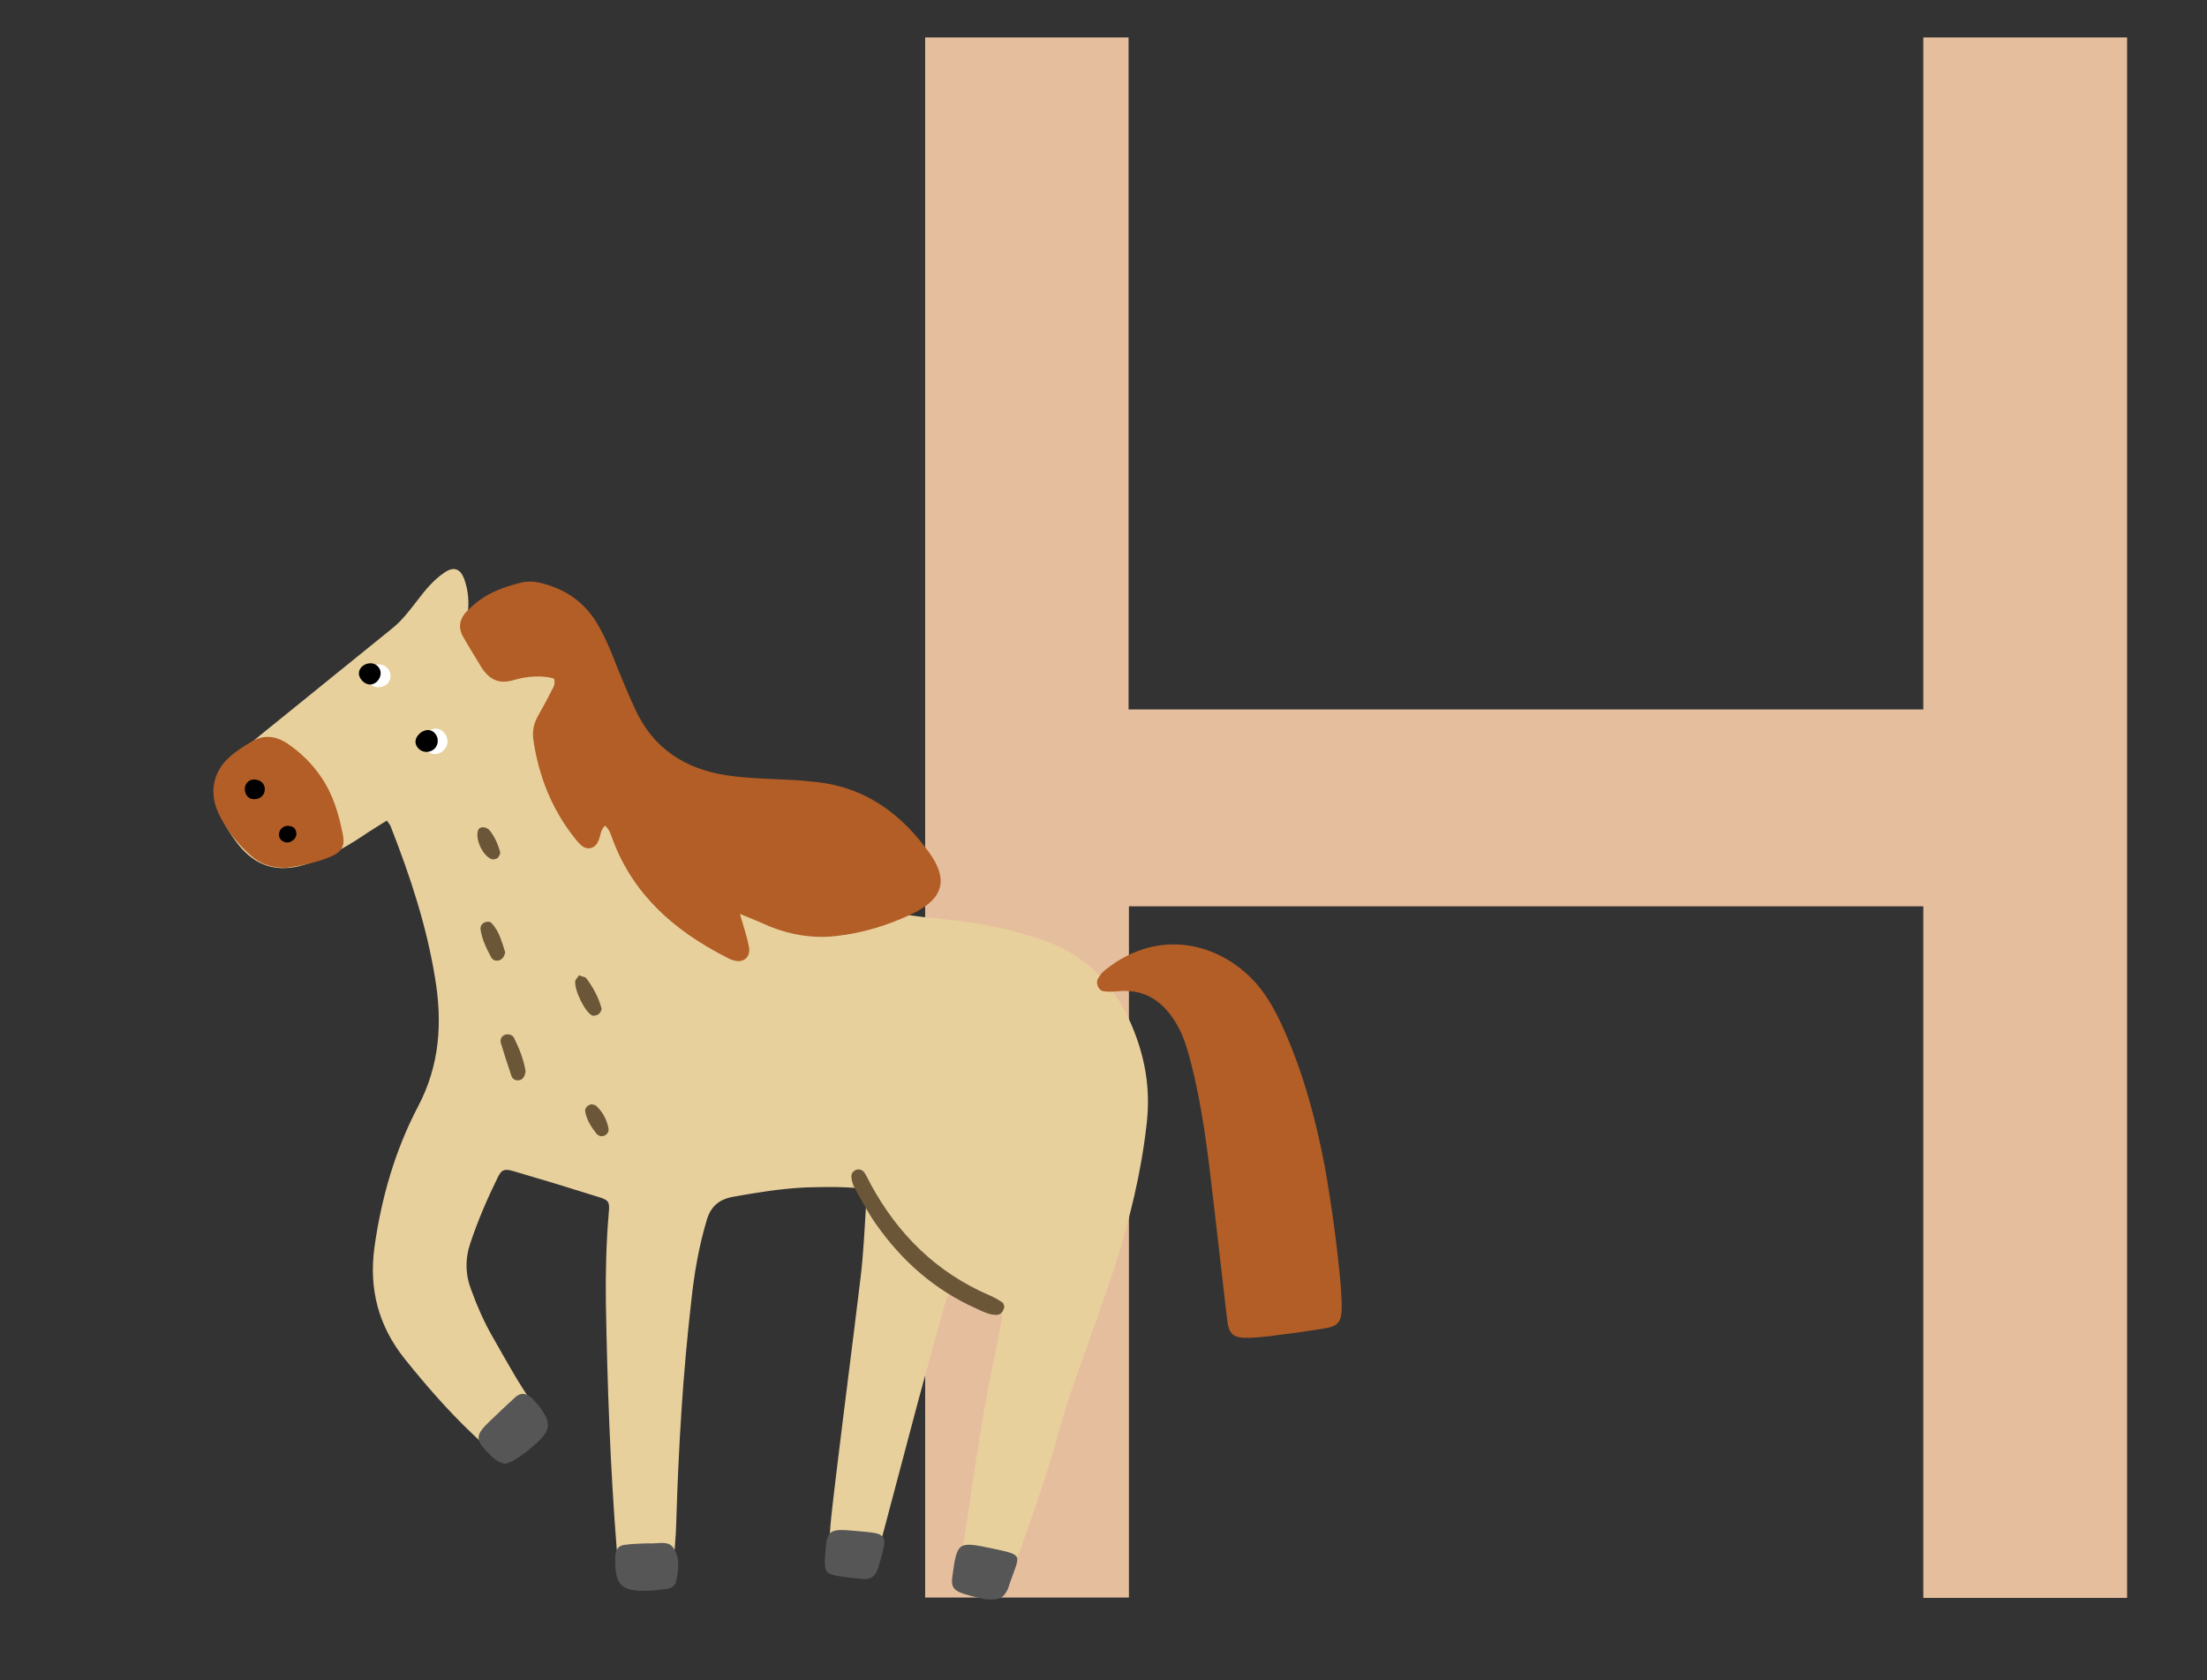 <?xml version="1.0" encoding="utf-8"?>
<!-- Generator: Adobe Illustrator 25.1.0, SVG Export Plug-In . SVG Version: 6.00 Build 0)  -->
<svg version="1.1" id="Calque_1" xmlns="http://www.w3.org/2000/svg" xmlns:xlink="http://www.w3.org/1999/xlink" x="0px" y="0px"
	 viewBox="0 0 607.6 462.5" style="enable-background:new 0 0 607.6 462.5;" xml:space="preserve">
<rect x="0" y="0" width="607.6" height="462.5" fill="#333333" stroke="none"/>
<style type="text/css">
	.st0{fill:#E5BE9E;}
	.st1{fill:#19935C;}
	.st2{fill:#004C26;}
	.st3{fill:#006836;}
	.st4{fill:#FFFFFF;}
	.st5{fill:#B25E26;}
	.st6{fill:#D3803C;}
	.st7{fill:#662704;}
	.st8{fill:#A0A0A0;}
	.st9{fill:#7C7C7C;}
	.st10{fill:#D8D8D8;}
	.st11{fill:#FFAF2E;}
	.st12{fill:#E27600;}
	.st13{fill:#FF6695;}
	.st14{fill:#FFEB76;}
	.st15{fill:#FFCF48;}
	.st16{fill:#6D6D6D;}
	.st17{fill:#C6C6C6;}
	.st18{fill:#CCCCCC;}
	.st19{fill:#F987B6;}
	.st20{fill:#CE3A6F;}
	.st21{fill:#CECECE;}
	.st22{fill:#565656;}
	.st23{fill:#F77CA9;}
	.st24{fill:#723100;}
	.st25{fill:#E8D09C;}
	.st26{fill:#6B5738;}
	.st27{fill:#69C498;}
	.st28{fill:#FF8B2C;}
	.st29{fill:#B2B2B2;}
	.st30{fill:#848484;}
	.st31{fill:#726359;}
	.st32{fill:#CABAAB;}
	.st33{fill:#E8E2DD;}
	.st34{fill:#D3BD90;}
	.st35{fill:#EAAD8B;}
	.st36{fill:#CEB78A;}
	.st37{fill:#EAE4DC;}
	.st38{fill:#7F7870;}
	.st39{fill:#84AFD3;}
	.st40{fill:#5F94B7;}
	.st41{fill:#D37E02;}
</style>
<g>
	<path class="st0" d="M254.6,10.3h56.1v185h218.8v-185h56.1v429.6h-56.1V249.5H310.8v190.3h-56.1V10.3z"/>
</g>
<g>
	<g>
		<path class="st25" d="M106.5,225.9c-2.4,1.5-4.7,2.9-6.9,4.4c-5,3.3-10.1,6.1-15.9,7.8c-7.4,2.2-13.3,0.4-18.1-5.6
			c-2.2-2.8-4.1-5.9-5.4-9.3c-1.4-3.6-1-7.1,1.1-10.3c1.6-2.5,3.5-4.8,5.8-6.7c2.1-1.8,4.2-3.5,6.4-5.3c11.5-9.3,23.1-18.7,34.6-28
			c2.7-2.2,4.7-4.9,6.8-7.6c2.2-2.9,4.5-5.7,7.5-7.7c2.5-1.7,4.3-1.1,5.4,1.8c1.2,3.3,1.4,6.7,0.9,10c-0.4,2.7,0.2,4.9,2,7
			c2.1,2.4,4,5,5.9,7.5c1.1,1.5,2.5,2.2,4.4,1.8c1.9-0.4,3.8-0.6,5.7-0.8c1-0.2,2.1-0.4,3.1-0.5c4.1-0.3,5.6,1.4,4.3,5.4
			c-0.9,2.8-2.1,5.6-3.4,8.2c-1.1,2.2-1,4,0.5,5.8c5.2,6.7,10.8,13.1,17.7,18.2c11,8.1,23.1,14.1,36,18.7
			c17.9,6.3,36.2,10.6,55.1,12.4c9.5,0.9,18.8,2.7,27.9,6c11.3,4.2,18.8,11.9,23.5,22.8c3.8,8.8,5.4,17.7,4.3,27.3
			c-1.5,13.6-4.7,26.7-8.9,39.7c-3.1,9.5-6.5,18.8-9.8,28.2c-1.9,5.4-3.8,10.8-5.3,16.3c-3.8,13.9-8.7,27.5-13.7,41
			c-2.1,5.6-2.6,5.9-8.4,4.4c-0.8-0.2-1.6-0.4-2.4-0.7c-2.7-0.9-3.1-1.3-2.9-4.1c0.3-3.8,0.7-7.6,1.3-11.4
			c2.4-15.3,4.4-30.7,7.5-45.8c0.9-4.4,1.9-8.7,2.6-13.1c0.5-2.7,0-3.1-2.7-4.1c-3-1.1-6-2.2-9-3.2c-2.2-0.7-3-0.4-3.7,2
			c-2.6,9.2-5.1,18.4-7.6,27.6c-3.4,12.7-6.7,25.4-10.1,38.1c-0.5,1.8-1.1,3.7-1.6,5.5c-0.8,2.6-2.6,3.7-5.3,3.6
			c-1.1-0.1-2.1,0-3.2-0.1c-3.6-0.3-4.2-0.9-4.2-4.8c-0.1-7.2,1-14.4,1.8-21.5c2.2-18.3,4.6-36.6,6.8-54.9
			c0.8-6.5,1.1-13.1,1.5-19.7c0.3-4.5-0.4-5.1-5-5.3c-3.8-0.2-7.6-0.1-11.5,0c-6.8,0.3-13.5,1.4-20.2,2.6c-3.7,0.7-6,2.6-7.1,6.3
			c-2.2,7.3-3.5,14.9-4.3,22.5c-2.3,20-3.5,40.1-4.1,60.3c-0.1,4.7-0.6,9.3-1,14c-0.2,2.3-0.9,3.2-3.1,3.4
			c-11.2,1-11.4,2.7-12.3-9.4c-1.8-22.6-2.6-45.3-3-68c-0.1-8.3,0.1-16.5,0.8-24.8c0.3-2.8,0-3.4-2.6-4.2
			c-7.9-2.5-15.8-4.9-23.7-7.2c-2.4-0.7-3.2-0.4-4.2,1.6c-2.9,5.9-5.5,11.9-7.6,18.2c-1.5,4.4-1.4,8.8,0.3,13.1
			c1.6,4.4,3.5,8.7,5.8,12.7c3.8,6.6,7.4,13.4,11.9,19.5c0.3,0.3,0.5,0.7,0.7,1.1c2.3,3.7,2.3,4.3-0.8,7c-2.1,1.8-4.2,3.6-6.4,5.2
			c-1.7,1.3-2.9,1.2-4.6-0.3c-2.3-1.9-4.4-3.9-6.6-6c-6.6-6.3-12.6-13.2-18.3-20.3c-7.3-9.1-10-19.3-8.4-30.9
			c1.9-13.6,5.7-26.7,12-38.7c6-11.4,6.7-23.1,4.7-35.2c-2.3-14.3-6.8-28-12.1-41.5C107.5,227.2,107.1,226.7,106.5,225.9z"/>
		<path class="st5" d="M203.7,251.6c1.1,3.8,2,6.4,2.5,9.1c0.5,2.8-1.5,4.5-4.2,3.7c-0.8-0.2-1.6-0.6-2.3-1c-14-7.2-25.3-17-31-32.2
			c-0.5-1.4-0.9-2.8-2.1-3.9c-1.4,1.2-1.2,3-2,4.5c-1,2-3.1,2.3-4.7,0.8c-0.6-0.6-1.2-1.2-1.7-1.9c-6.2-7.8-9.8-16.8-11.3-26.6
			c-0.4-2.4-0.1-4.6,1.1-6.8c1.2-2.2,2.5-4.4,3.6-6.7c0.5-1.1,1.5-2.1,0.9-3.8c-3.6-1-7.4-0.6-11,0.4c-4.3,1.3-6.9-0.2-9.1-3.7
			c-1.6-2.7-3.3-5.4-4.9-8.2c-1.5-2.6-0.9-5,1-7c1.5-1.5,3.1-2.9,4.9-4c3.1-1.9,6.5-3,10-3.9c2.1-0.5,4.2-0.3,6.3,0.3
			c6.2,1.7,11.1,5.1,14.5,10.6c2.3,3.8,4,7.9,5.6,12.1c1.6,3.9,3.2,7.8,5,11.7c5,11,13.9,16.7,25.6,18.4c5.7,0.8,11.4,0.9,17.1,1.2
			c2.7,0.1,5.5,0.4,8.2,0.7c13.1,1.7,22.7,9,30.1,19.3c5.4,7.5,3.9,12.7-4.5,16.8c-6.7,3.2-13.8,5.4-21.2,6.2
			c-6.2,0.7-12.3-0.3-18.1-2.6C209.6,254,207.1,253,203.7,251.6z"/>
		<path class="st5" d="M369.1,353.7c0.1,2.1,0.3,4.2,0.3,6.4c-0.1,3.8-1,5-4.7,5.6c-4.2,0.7-8.4,1.3-12.6,1.8
			c-2.7,0.4-5.5,0.7-8.2,0.8c-4.5,0.1-5.6-0.9-6.1-5.3c-1.3-10.9-2.5-21.9-3.8-32.9c-1.5-12.8-3-25.7-6.3-38.2
			c-0.9-3.3-1.8-6.5-3.5-9.5c-3.6-6.4-8.7-10.3-16.5-9.5c-1.3,0.1-2.5,0.2-3.8,0c-1.4-0.1-2.4-2.2-1.6-3.5c0.5-0.9,1.2-1.8,2-2.4
			c14.9-11.9,31.8-7.3,41.6,3.8c3.2,3.7,5.5,8,7.5,12.5c5.4,12.1,8.8,24.7,11.3,37.7C366.6,331.8,368.1,342.7,369.1,353.7z"/>
		<path class="st5" d="M78.9,238.9c-4.2,0.1-7.3-1.1-9.9-3.4c-3.7-3.3-6.7-7.1-8.8-11.5c-2.7-5.7-1.6-11.5,3-15.6
			c1.9-1.7,4.1-3.1,6.2-4.3c3.2-1.9,6.5-1.5,9.6,0.5c3.7,2.5,6.9,5.6,9.4,9.3c3.3,4.8,4.9,10.3,6,15.9c0.6,3.2-0.3,4.7-3.3,6
			C87,237.6,82.6,238.3,78.9,238.9z"/>
		<path class="st26" d="M276.5,359.8c-0.3,1.4-1.1,2.2-2.2,2.2c-1.9,0-3.7-0.9-5.4-1.7c-11.5-5.1-20.6-13.1-27.8-23.4
			c-2.2-3.1-3.9-6.5-5.8-9.8c-0.5-0.9-0.8-2-0.9-3c-0.1-0.8,0.3-1.6,1.2-2c0.9-0.4,1.8,0,2.3,0.6c0.7,1,1.2,2.2,1.8,3.3
			c7.5,13.8,18.1,24.3,32.7,30.6c1.2,0.5,2.3,1.1,3.3,1.8C276.3,358.6,276.4,359.4,276.5,359.8z"/>
		<path class="st26" d="M144.7,294.9c-0.2,1.4-0.7,2.4-1.9,2.5c-0.9,0.1-1.7-0.3-2-1.2c-1-3-2-6-2.9-9c-0.3-1,0.1-2.1,1.4-2.4
			c0.9-0.2,1.8,0.2,2.2,0.9C143,288.7,144.2,291.8,144.7,294.9z"/>
		<path class="st26" d="M159.4,268.5c0.9,0.4,1.7,0.4,2,0.8c1.9,2.5,3.4,5.3,4.2,8.3c0.1,0.4-0.3,1.2-0.8,1.6
			c-0.4,0.3-1.2,0.5-1.7,0.4c-2.1-0.9-5.2-7.4-4.7-9.7C158.6,269.5,159.1,269,159.4,268.5z"/>
		<path class="st26" d="M139.1,262.2c-0.3,1.2-0.8,1.9-1.7,2.2c-0.9,0.2-1.7,0-2.2-0.9c-1.3-2.4-2.5-4.9-2.9-7.6
			c-0.1-0.9,0.3-1.6,1.2-2c0.6-0.2,1.3-0.3,1.8,0.2C137.5,256.4,138.2,259.5,139.1,262.2z"/>
		<path class="st26" d="M162.8,304c0.3,0.1,1.1,0.1,1.4,0.5c1.7,1.6,2.8,3.6,3.3,6c0.2,0.9-0.2,1.7-1,2.1c-0.8,0.4-1.7,0.2-2.3-0.5
			c-1.4-1.8-2.7-3.8-3.1-6.1C161,305.1,161.6,304.3,162.8,304z"/>
		<path class="st4" d="M119.7,207.6c-1.9,0-3.5-1.8-3.3-3.7c0.2-1.9,1.9-3.4,3.8-3.3c1.5,0.1,3,1.7,3,3.4
			C123.3,205.9,121.6,207.6,119.7,207.6z"/>
		<path class="st26" d="M133.5,227.8c0.2,0.1,0.9,0.3,1.2,0.7c1.5,1.8,2.4,3.9,3,6.1c0.1,0.4-0.3,1.2-0.7,1.6
			c-0.4,0.3-1.2,0.5-1.7,0.3c-2.4-0.9-4.5-5.4-3.7-7.9C131.8,228,132.4,227.6,133.5,227.8z"/>
		<path class="st4" d="M104.3,182.9c1.7,0,3.2,1.4,3.2,3.1c0.1,1.7-1.3,3.1-3.1,3.2c-2.1,0.1-3.7-1.5-3.6-3.4
			C101,184.2,102.5,182.9,104.3,182.9z"/>
		<path class="st22" d="M139.2,403c-0.7-0.2-1.4-0.3-1.9-0.6c-0.7-0.4-1.4-0.9-2-1.5c-4.7-4.5-4.6-5.7-0.4-9.7
			c2.3-2.2,4.6-4.4,6.9-6.5c1.6-1.4,3-1.2,4.5,0.1c0.3,0.3,0.6,0.6,0.9,0.9c5.7,6.5,4.1,8.4-0.6,12.6c-1.6,1.4-3.3,2.6-5.1,3.7
			C140.7,402.5,139.9,402.7,139.2,403z"/>
		<path class="st22" d="M271.3,440.3c-1.3-0.3-3.8-0.8-6.2-1.6c-2.7-0.9-3.3-2.1-2.9-4.7c1.3-9.6,1.5-9.7,11-7.7
			c8.8,1.9,7.6,1.5,4.9,9.3c-0.2,0.6-0.4,1.2-0.6,1.8C276.2,440,275.4,440.5,271.3,440.3z"/>
		<path class="st22" d="M177.7,424.9c0.4,0,0.8,0,1.3,0c2.3,0.1,5.1-0.9,6.5,1.4c1.8,2.8,1.3,6.1,0.6,9.2c-0.3,1.1-1.3,1.7-2.4,1.9
			c-1.5,0.2-2.9,0.4-4.4,0.5c-8.4,0.4-10.2-1.3-9.9-9.6c0.1-1.7,1-2.9,2.6-3C173.9,425,175.8,425,177.7,424.9z"/>
		<path class="st22" d="M227.1,429.2c0-0.4,0-0.8,0.1-1.3c0.4-6.6,1-7.1,7.7-6.5c1.9,0.2,3.8,0.3,5.7,0.6c2.2,0.3,3.2,1.4,2.8,3.4
			c-0.4,2.3-1.1,4.5-1.8,6.7c-0.6,1.8-2,2.8-3.9,2.6c-2.3-0.2-4.6-0.4-6.9-0.8C227.4,433.3,227,432.7,227.1,429.2z"/>
		<path d="M117.6,207c-1.6,0.1-3-1.1-3.2-2.5c-0.2-1.8,1.8-3.7,3.7-3.5c1.2,0.1,2.3,1.3,2.4,2.6C120.7,205.4,119.4,206.9,117.6,207z
			"/>
		<path d="M104.8,185.5c-0.1,1.7-1.7,3.2-3.3,2.9c-1.4-0.2-2.7-1.7-2.7-3c0-1.6,1.6-2.9,3.4-2.8C103.7,182.7,104.9,184,104.8,185.5z
			"/>
		<path d="M69.9,214.6c1.7,0,2.9,1,3,2.5c0.1,1.5-1,2.8-2.6,2.9c-1.6,0.2-2.8-0.9-2.9-2.6C67.3,215.9,68.4,214.6,69.9,214.6z"/>
		<path d="M81.6,229.7c0,1.1-1.5,2.5-2.9,2.2c-1-0.2-1.9-0.9-1.9-2.1c0-1.5,1.3-2.7,2.9-2.4C80.7,227.5,81.6,228.1,81.6,229.7z"/>
	</g>
</g>
</svg>

